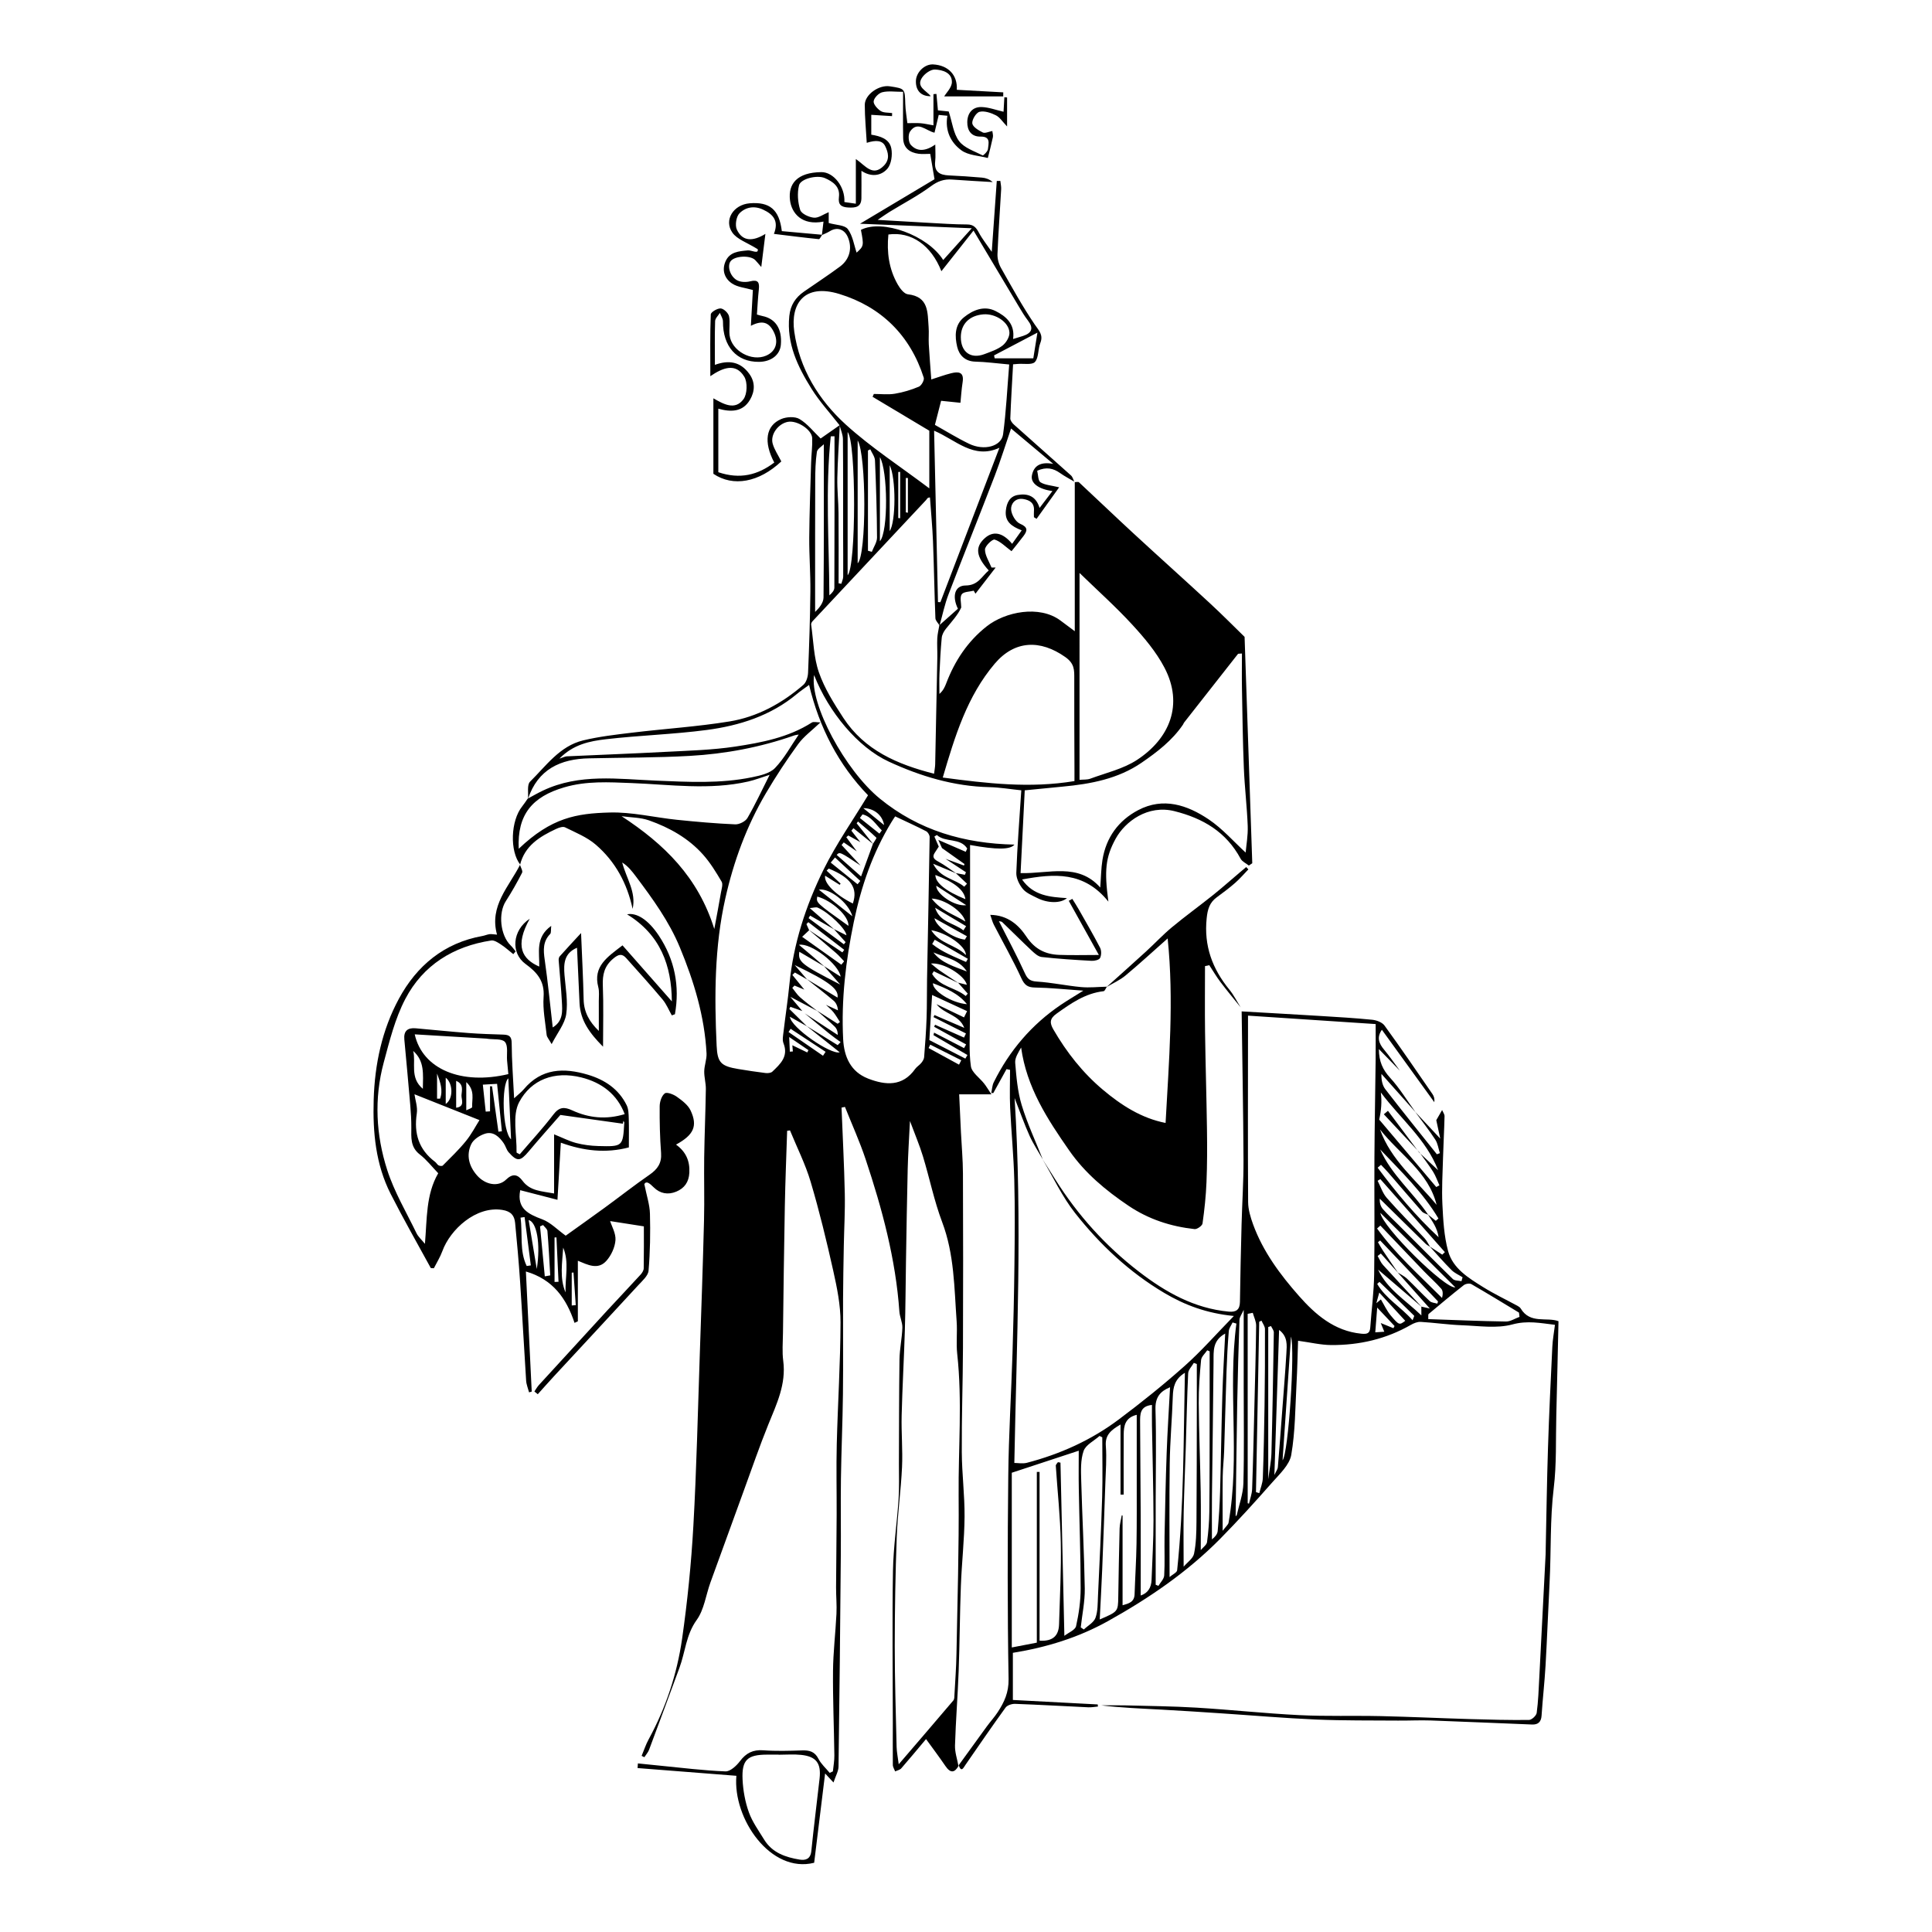 <svg width="450" height="450" viewBox="0 0 450 450" fill="none" xmlns="http://www.w3.org/2000/svg">
<rect width="450" height="450" fill="white"/>
<path d="M122.98 186.069C123.109 184.706 122.711 182.81 123.457 182.07C127.198 178.385 130.367 173.763 135.847 172.445C139.593 171.548 143.457 171.105 147.294 170.645C154.826 169.736 162.415 169.26 169.891 168.043C176.386 166.982 182.129 163.842 187.115 159.523C187.799 158.928 188.175 157.667 188.214 156.696C188.478 150.398 188.685 144.094 188.753 137.79C188.798 133.6 188.461 129.405 188.489 125.215C188.534 119.41 188.753 113.599 188.921 107.795C188.977 105.882 189.246 103.969 189.179 102.068C189.106 100.066 185.668 97.856 183.52 98.254C181.265 98.669 179.37 101.21 179.975 103.352C180.374 104.76 181.26 106.028 181.983 107.475C176.79 112.349 170.777 113.476 166.161 110.358C166.161 104.491 166.161 98.731 166.161 92.775C168.5 94.109 171.187 95.669 173.172 92.982C174.058 91.782 174.142 89.028 173.351 87.738C171.36 84.468 168.388 85.618 165.449 87.62C165.449 82.483 165.37 77.85 165.555 73.228C165.578 72.696 167.098 71.787 167.866 71.843C168.579 71.894 169.633 72.903 169.801 73.655C170.115 75.074 169.756 76.627 169.936 78.091C170.385 81.731 175.085 84.3 178.461 82.831C180.71 81.855 181.405 79.69 180.233 77.323C179.106 75.034 177.547 74.513 174.894 75.887C175.062 72.853 175.225 70.037 175.359 67.547C173.581 67.031 171.832 66.896 170.547 66.061C168.803 64.922 168.079 62.993 168.977 60.906C169.958 58.641 172.106 58.517 174.193 58.321C175.045 58.242 176.728 59.263 176.492 58.046C174.036 56.504 171.697 55.774 170.586 54.187C168.534 51.254 170.839 47.676 174.58 47.356C179.252 46.963 181.506 48.792 182.101 53.834C185.169 54.109 188.332 54.395 191.49 54.681C191.232 55.04 190.946 55.724 190.727 55.702C187.317 55.359 183.918 54.922 180.261 54.479C181.462 51.411 180.065 49.908 177.726 48.82C175.662 47.855 173.649 48.253 172.241 49.678C171.484 50.441 171.164 52.449 171.618 53.447C172.959 56.369 175.472 56.206 178.276 54.479C177.928 57.249 177.659 59.42 177.317 62.191C176.476 61.232 176.195 60.85 175.859 60.531C174.625 59.392 171.102 59.599 170.171 60.845C169.341 61.955 170.02 64.395 171.703 65.292C172.527 65.73 173.772 65.763 174.714 65.528C176.61 65.051 176.924 65.808 176.745 67.435C176.532 69.37 176.442 71.322 176.302 73.257C176.958 73.442 177.272 73.548 177.592 73.61C180.66 74.233 182.196 76.622 181.877 80.301C181.669 82.668 179.628 84.261 176.773 84.283C171.568 84.328 168.36 80.694 168.393 74.883C168.399 74.216 167.928 73.543 167.676 72.875C167.289 73.515 166.587 74.137 166.565 74.788C166.453 78.108 166.515 81.434 166.515 84.984C169.751 83.79 172.454 84.249 174.496 87.037C175.954 89.022 175.831 91.154 174.692 93.106C172.981 96.028 170.177 95.994 167.311 95.192C167.311 100.217 167.311 105.097 167.311 109.988C172.359 111.693 176.498 110.644 180.34 107.738C177.816 102.965 178.354 99.135 181.955 97.604C183.195 97.076 185.163 96.964 186.229 97.604C188.091 98.72 189.51 100.571 191.142 102.135C192.342 101.294 193.98 100.15 195.607 99.011C195.399 103.117 195.113 107.217 195.029 111.322C194.973 114.048 195.287 116.785 195.309 119.517C195.36 124.963 195.326 130.414 195.326 135.866C195.539 135.899 195.747 135.939 195.96 135.972C196.111 135.411 196.397 134.856 196.397 134.295C196.425 130.863 196.381 127.436 196.375 124.003C196.369 116.768 196.403 109.533 196.336 102.298C196.324 101.216 195.831 100.139 195.562 99.056C193.357 96.224 190.89 93.549 189 90.52C185.803 85.394 183.183 80.015 183.845 73.61C184.109 71.058 185.281 69.297 187.267 67.917C190.065 65.965 192.937 64.103 195.674 62.067C197.951 60.373 198.557 57.693 197.463 55.197C196.65 53.34 194.928 52.813 193.257 53.867C192.684 54.227 192.039 54.462 191.434 54.754C191.557 53.711 191.681 52.667 191.81 51.613C186.762 52.606 184.361 49.644 184.002 46.604C183.554 42.813 185.668 40.154 191.31 40.093C194.171 40.059 196.885 43.564 196.672 47.059C197.441 47.171 198.231 47.283 199.342 47.446C199.342 44.008 199.342 40.755 199.342 37.036C201.597 38.59 203.262 41.259 205.876 38.584C207.289 37.137 206.919 35.55 206.173 34.03C205.534 32.723 204.087 32.555 201.883 33.267C201.72 30.339 201.428 27.378 201.423 24.422C201.417 22.038 204.715 19.716 207.25 20.104C210.8 20.642 210.75 20.642 210.856 24.164C210.901 25.706 211.182 27.243 211.344 28.685C212.511 28.685 213.476 28.623 214.424 28.702C215.321 28.774 216.213 28.988 217.419 29.195C217.419 26.744 217.419 24.332 217.419 21.926C217.648 21.91 217.884 21.893 218.114 21.876C218.226 23.082 218.333 24.293 218.462 25.701C219.454 25.808 220.481 25.914 220.974 25.965C221.799 28.5 222.051 31.085 223.386 32.863C224.586 34.462 226.953 35.208 228.877 36.195C229.023 36.268 230.06 35.281 230.111 34.731C230.229 33.474 230.834 31.77 228.383 31.814C226.218 31.854 225.265 30.367 225.299 28.416C225.332 26.357 226.499 24.865 228.641 24.933C230.313 24.983 231.967 25.622 233.745 26.026C233.79 25.269 233.863 23.957 233.936 22.644C234.149 22.667 234.362 22.683 234.57 22.706C234.57 24.787 234.57 26.867 234.57 29.453C233.504 28.348 232.87 27.305 231.951 26.851C230.801 26.279 229.303 25.763 228.153 26.043C227.368 26.234 226.353 27.888 226.465 28.746C226.577 29.565 227.935 30.378 228.911 30.855C229.438 31.113 230.318 30.665 231.132 30.513C231.182 30.995 231.356 31.5 231.261 31.955C230.919 33.581 230.487 35.185 230.088 36.8C228.013 36.245 225.562 36.2 223.941 35.023C221.457 33.217 220.06 30.423 220.666 26.963C220.015 26.901 219.37 26.834 218.647 26.767C218.316 28.174 218.002 29.498 217.665 30.906C215.657 30.468 213.722 28.045 211.956 30.653C211.479 31.354 211.569 33.093 212.124 33.716C213.633 35.41 215.601 35.224 217.845 33.676C217.845 35.213 217.951 36.408 217.822 37.58C217.548 40.02 218.854 40.76 220.986 40.855C223.571 40.973 226.151 41.147 228.731 41.371C229.589 41.444 230.431 41.73 231.221 42.409C228.064 42.218 224.906 42.056 221.754 41.82C219.881 41.68 218.422 42.202 216.835 43.374C213.801 45.612 210.425 47.373 207.194 49.353C206.448 49.807 205.741 50.323 204.423 51.215C208.77 51.467 212.404 51.691 216.05 51.888C219.124 52.05 222.197 52.275 225.271 52.28C226.791 52.286 227.385 53.032 228.019 54.221C228.804 55.696 229.881 57.02 230.997 58.652C231.406 52.903 231.788 47.524 232.169 42.151C232.444 42.145 232.719 42.14 232.994 42.134C233.067 42.779 233.229 43.43 233.19 44.069C232.91 49.106 232.534 54.142 232.332 59.184C232.287 60.261 232.629 61.484 233.162 62.426C235.675 66.874 238.142 71.366 241.008 75.579C242.001 77.042 243.061 77.99 242.304 79.908C241.738 81.339 241.968 83.29 241.059 84.306C240.386 85.052 238.445 84.653 237.071 84.766C236.746 84.793 236.415 84.816 235.966 84.855C235.736 89.067 235.478 93.257 235.321 97.452C235.304 97.935 235.77 98.546 236.179 98.91C240.593 102.87 245.047 106.779 249.455 110.739C249.836 111.081 249.971 111.693 250.218 112.18C249.113 111.524 247.963 110.93 246.92 110.189C245.327 109.062 243.712 108.692 241.581 109.645C241.822 110.604 241.771 111.962 242.343 112.326C243.375 112.983 244.783 113.039 246.696 113.504C244.94 115.955 243.19 118.4 241.44 120.846C241.233 120.722 241.031 120.599 240.823 120.47C240.823 119.976 240.79 119.483 240.829 118.995C240.975 117.183 239.887 116.482 238.339 116.23C236.488 115.927 235.456 117.335 235.501 118.597C235.546 119.791 236.538 121.536 237.57 121.979C239.449 122.781 239.348 123.577 238.389 124.856C237.385 126.196 236.314 127.481 235.602 128.384C234.155 127.313 233.039 126.107 231.676 125.68C231.171 125.518 229.415 127.178 229.421 127.997C229.432 129.399 230.386 130.79 230.941 132.186C231.261 132.192 231.58 132.192 231.9 132.198C230.335 134.228 228.765 136.253 227.2 138.283C227.065 138.048 226.936 137.812 226.802 137.582C225.831 137.84 224.429 137.801 224.003 138.429C223.515 139.141 223.891 140.448 223.891 141.497C223.128 143.207 221.67 144.783 220.324 146.449C219.847 147.038 219.421 147.818 219.348 148.547C219.084 151.334 218.944 154.139 218.821 156.937C218.753 158.502 218.809 160.067 218.809 161.632C219.701 160.83 220.066 160.017 220.385 159.181C222.377 153.942 225.355 149.422 229.802 145.905C234.121 142.49 242.074 140.869 246.998 144.531C247.958 145.243 248.911 145.956 250.336 147.021C250.336 135.097 250.336 123.701 250.336 112.304C250.667 112.304 251.132 112.164 251.312 112.332C255.552 116.275 259.724 120.285 263.981 124.211C269.882 129.657 275.872 135.013 281.766 140.465C284.722 143.196 287.549 146.062 289.888 148.339C290.493 166.237 291.082 183.651 291.677 201.066C291.413 201.246 291.144 201.425 290.88 201.605C290.23 201.077 289.327 200.69 288.962 200.012C285.614 193.797 280.263 190.617 273.561 188.935C267.386 187.381 262.063 191.307 259.842 195.379C257.492 199.692 257.189 202.766 258.165 210.006C252.473 202.906 245.518 203.467 238.058 204.846C240.694 208.649 244.576 208.941 248.507 209.187C247.105 210.433 244.054 210.427 241.536 209.137C240.369 208.542 239.023 208.004 238.238 207.051C237.408 206.041 236.673 204.549 236.718 203.298C236.948 197.022 237.447 190.757 237.879 184.078C235.31 183.814 232.893 183.399 230.47 183.343C222.18 183.158 214.429 180.819 207.009 177.392C199.841 174.083 192.999 165.883 189.617 157.229C188.551 163.971 196.824 179.394 204.939 186.018C214.031 193.438 224.614 196.484 236.28 196.725C235.316 197.937 232.158 197.937 225.949 196.815C225.949 203.635 225.955 210.348 225.949 217.062C225.944 223.989 225.904 230.915 225.91 237.842C225.91 241.353 225.652 244.909 226.14 248.353C226.347 249.816 228.182 251.039 229.242 252.402C229.735 253.036 230.145 253.731 230.919 254.892C228.019 254.892 225.815 254.892 223.409 254.892C223.554 257.999 223.683 260.871 223.824 263.737C223.981 266.934 224.278 270.125 224.289 273.322C224.34 286.878 224.351 300.434 224.295 313.985C224.261 322.072 223.975 330.166 224.02 338.253C224.048 343.256 224.704 348.254 224.665 353.251C224.626 358.618 224.009 363.975 223.807 369.342C223.554 375.955 223.538 382.578 223.291 389.191C223.078 394.979 222.618 400.756 222.438 406.544C222.388 408.126 222.954 409.73 223.24 411.317L223.319 411.227C222.354 412.966 221.384 413.061 220.217 411.356C218.793 409.264 217.267 407.24 215.691 405.063C213.65 407.492 211.816 409.719 209.92 411.884C209.594 412.254 208.983 412.366 208.501 412.596C208.31 412.091 207.962 411.592 207.957 411.087C207.918 407.851 207.962 404.609 207.957 401.367C207.951 389.539 207.789 377.71 207.99 365.887C208.086 360.307 208.927 354.748 209.297 349.168C209.477 346.436 209.365 343.683 209.376 340.94C209.409 332.824 209.393 324.709 209.51 316.598C209.55 314.147 210.099 311.708 210.178 309.257C210.217 308.012 209.572 306.755 209.482 305.488C208.63 293.278 205.472 281.567 201.625 270.03C200.245 265.885 198.428 261.886 196.807 257.82C196.543 257.876 196.274 257.926 196.01 257.983C196.274 264.662 196.627 271.337 196.768 278.017C196.857 282.066 196.611 286.127 196.538 290.182C196.465 294.31 196.381 298.438 196.364 302.571C196.336 309.969 196.42 317.367 196.336 324.765C196.263 331.31 195.96 337.855 195.87 344.4C195.786 350.334 195.893 356.268 195.842 362.202C195.702 378.624 195.539 395.052 195.309 411.474C195.292 412.562 194.642 413.639 194.137 415.176C193.279 414.25 192.841 413.779 192.185 413.073C191.305 420.235 190.458 427.161 189.633 433.875C179.515 436.427 170.648 423.628 171.517 413.617C163.85 413.016 156.178 412.416 148.5 411.816C148.528 411.457 148.55 411.093 148.578 410.734C150.289 410.908 151.994 411.093 153.704 411.255C158.791 411.749 163.873 412.394 168.971 412.59C170.087 412.635 171.54 411.283 172.353 410.207C173.789 408.3 175.393 407.498 177.81 407.677C180.783 407.896 183.789 407.806 186.779 407.705C188.495 407.643 189.757 407.941 190.632 409.657C191.254 410.88 192.365 411.855 193.257 412.938C193.503 412.82 193.75 412.708 193.997 412.59C194.12 411.351 194.356 410.106 194.339 408.866C194.255 402.321 193.969 395.781 194.025 389.241C194.064 384.794 194.608 380.357 194.827 375.904C194.928 373.851 194.732 371.787 194.737 369.729C194.765 364.109 194.849 358.495 194.872 352.875C194.894 347.351 194.76 341.82 194.9 336.302C195.141 326.862 195.747 317.423 195.775 307.984C195.786 303.973 194.956 299.907 194.075 295.964C192.522 289.021 190.845 282.089 188.82 275.274C187.603 271.163 185.634 267.276 184.002 263.288C183.784 263.322 183.565 263.356 183.34 263.389C183.155 269.234 182.914 275.083 182.802 280.928C182.611 290.787 182.499 300.647 182.37 310.507C182.342 312.667 182.151 314.86 182.432 316.985C183.139 322.409 180.89 327.03 178.949 331.815C176.93 336.801 175.18 341.899 173.335 346.952C170.699 354.165 168.074 361.383 165.466 368.607C164.411 371.529 164.013 374.906 162.274 377.317C159.779 380.772 159.622 384.783 158.253 388.473C155.897 394.833 153.564 401.205 151.181 407.554C150.945 408.182 150.451 408.709 150.081 409.287C149.868 409.18 149.661 409.079 149.448 408.973C149.986 407.694 150.412 406.353 151.074 405.142C155.09 397.789 157.692 389.915 158.876 381.692C160.126 372.971 161.007 364.165 161.5 355.365C162.246 342.107 162.532 328.825 162.992 315.55C163.351 305.123 163.716 294.697 163.979 284.27C164.103 279.374 163.951 274.472 164.019 269.576C164.097 264.275 164.327 258.981 164.406 253.681C164.428 252.295 164.002 250.899 164.03 249.514C164.058 248.123 164.636 246.732 164.568 245.363C164.114 236.726 161.646 228.605 158.348 220.652C155.83 214.577 152.027 209.356 148.135 204.168C147.221 202.951 146.29 201.745 144.921 200.892C145.897 204.633 148.23 207.791 147.35 211.695C146.071 205.755 143.317 200.657 138.769 196.742C136.733 194.986 134.074 193.921 131.618 192.704C131.102 192.446 130.165 192.777 129.531 193.074C125.723 194.852 122.223 196.972 121.118 201.47L121.186 201.397C118.69 198.245 118.937 191.161 121.634 187.813C122.094 187.246 122.481 186.618 122.907 186.024C124.102 185.39 125.263 184.706 126.48 184.134C134.955 180.118 143.968 181.458 152.79 181.823C160.311 182.131 167.788 182.563 175.208 181.026C177.076 180.64 179.308 180.146 180.519 178.884C182.695 176.618 184.227 173.735 186.038 171.094C185.747 171.15 185.337 171.178 184.961 171.307C177.087 174.072 168.943 175.597 160.648 176.063C152.869 176.5 145.067 176.45 137.277 176.629C130.524 176.747 125.28 179.192 122.98 186.069ZM203.38 196.602C201.849 195.368 200.312 194.139 198.781 192.906C198.618 193.096 198.461 193.293 198.299 193.483C198.994 194.369 199.695 195.261 200.391 196.147C199.454 195.631 198.517 195.115 197.581 194.599C197.429 194.734 197.278 194.869 197.121 195.003C197.811 195.934 198.501 196.865 199.561 198.295C198.175 197.348 197.351 196.781 196.526 196.215C196.358 196.417 196.19 196.619 196.022 196.82C197.502 198.419 198.983 200.017 200.458 201.61C195.601 198.38 195.601 198.38 194.877 199.12C196.672 200.707 198.461 202.289 200.559 204.14C201.412 201.812 202.101 199.928 202.786 198.049C202.965 197.55 203.145 197.056 203.318 196.557C203.604 196.058 204.227 195.216 204.126 195.121C202.758 193.803 201.288 192.586 199.841 191.341C199.74 191.481 199.639 191.627 199.533 191.767C200.823 193.377 202.101 194.992 203.38 196.602ZM218.658 197.191C218.366 197.634 218.08 198.077 217.789 198.52C217.015 199.63 217.531 200.141 218.585 200.702C220.032 201.481 221.345 202.508 222.713 203.422C221.103 202.749 219.488 202.076 217.346 201.184C219.011 204.566 222.433 204.695 224.586 206.529C224.805 206.299 225.024 206.063 225.237 205.833C224.362 205.009 223.487 204.185 222.618 203.36C223.324 203.495 224.037 203.624 224.743 203.758C224.828 203.562 224.912 203.36 224.99 203.164C223.409 202.121 221.821 201.083 220.24 200.04C221.67 200.561 223.1 201.083 224.53 201.599C224.57 201.481 224.609 201.363 224.648 201.246C222.904 200.006 221.154 198.772 219.41 197.533C219.129 196.91 218.843 196.282 218.551 195.631C220.75 196.585 222.848 197.493 224.94 198.402C225.052 198.15 225.17 197.892 225.282 197.639C223.672 195.059 220.189 196.31 218.209 194.487C218.019 194.611 217.828 194.728 217.637 194.852C217.985 195.631 218.322 196.411 218.658 197.191ZM223.151 228.879C223.796 229.036 224.435 229.188 225.203 229.379C224.659 227.141 219.668 224.101 216.83 224.432C217.693 225.127 218.237 225.621 218.838 226.036C220.29 227.034 221.765 227.993 223.24 228.975C221.322 228.061 219.41 227.141 217.491 226.226C217.362 226.434 217.239 226.647 217.11 226.855C218.871 229.833 222.517 229.99 224.934 231.987C225.091 231.801 225.248 231.616 225.405 231.437C224.659 230.573 223.902 229.726 223.151 228.879ZM194.221 216.389C195.203 216.877 196.184 217.365 197.149 217.847C197.093 216.473 193.156 212.586 190.469 211.408C190.06 211.229 189.471 211.448 188.601 211.509C190.772 213.4 192.539 214.936 194.311 216.479C192.438 215.407 190.564 214.331 188.691 213.259C188.573 213.456 188.45 213.658 188.332 213.854C191.075 215.884 193.812 217.915 196.554 219.945C196.689 219.777 196.824 219.614 196.958 219.446C196.044 218.43 195.13 217.41 194.221 216.389ZM186.874 235.486C185.943 235.161 185.017 234.83 184.086 234.505C184.008 234.673 183.929 234.841 183.856 235.01C185.219 236.35 186.582 237.691 187.94 239.031C186.644 238.307 185.348 237.584 183.98 236.821C184.215 239.334 193.537 245.716 195.59 245.105C193.071 243.103 190.463 241.033 187.855 238.958C190.273 240.45 192.696 241.942 195.113 243.434C195.337 243.198 195.567 242.957 195.792 242.721C194.928 242.082 194.047 241.471 193.212 240.798C191.271 239.227 189.359 237.623 187.435 236.03C189.998 237.707 192.561 239.384 195.119 241.061C195.152 240.248 194.889 239.575 194.418 239.115C193.077 237.82 191.652 236.614 190.256 235.369C191.871 236.401 193.492 237.427 195.107 238.459C195.287 238.319 195.461 238.184 195.64 238.044C195.135 237.276 194.687 236.462 194.109 235.744C193.61 235.122 192.965 234.611 192.387 234.051C193.318 234.477 194.255 234.903 195.186 235.329C195.102 234.409 194.771 233.596 194.182 233.091C192.135 231.347 189.998 229.715 187.889 228.032C190.295 229.479 192.701 230.927 195.079 232.362C195.388 230.439 193.357 228.734 185.102 224.779C186.061 225.896 187.02 227.012 187.979 228.128C187.037 227.589 186.089 227.057 185.146 226.518C184.95 226.703 184.754 226.894 184.558 227.079C185.489 228.218 186.414 229.362 187.345 230.5C186.582 230.186 185.819 229.872 185.057 229.558C184.883 229.737 184.715 229.911 184.541 230.091C185.135 230.826 185.646 231.661 186.347 232.284C187.62 233.411 189 234.409 190.34 235.464C188.394 234.443 186.442 233.422 184.07 232.177C185.174 233.478 186.027 234.482 186.874 235.486ZM192.006 225.105C190.076 223.972 188.147 222.839 186.178 221.683C185.848 224.017 186.571 224.639 195.702 229.317C194.44 227.887 193.178 226.451 191.916 225.015C193.161 225.806 194.406 226.597 195.797 227.483C195.416 224.667 188.915 219.53 186.089 220.068C187.233 221.033 188.136 221.79 189.039 222.558C190.026 223.405 191.013 224.258 192.006 225.105ZM188.467 216.669C187.923 217.18 187.379 217.69 186.835 218.201C190.155 220.562 193.06 222.626 195.966 224.695C196.179 224.432 196.397 224.168 196.611 223.905C195.994 223.265 195.421 222.581 194.754 221.998C192.651 220.169 190.514 218.386 188.388 216.58C190.991 218.33 193.599 220.079 196.201 221.829C196.347 221.633 196.493 221.431 196.639 221.235C193.851 219.087 191.058 216.939 188.27 214.79C188.125 214.942 187.979 215.093 187.833 215.245C188.041 215.716 188.254 216.193 188.467 216.669ZM218.843 145.681C218.507 145.12 217.895 144.565 217.873 143.987C217.637 138.025 217.548 132.052 217.312 126.09C217.177 122.68 216.846 119.281 216.605 115.871C215.983 115.86 215.927 116.23 215.714 116.46C206.908 125.871 198.086 135.266 189.28 144.671C189.089 144.879 188.893 145.227 188.932 145.479C189.465 149.209 189.521 153.112 190.738 156.612C192.039 160.347 194.232 163.836 196.414 167.184C201.35 174.739 208.983 178.037 217.564 180.213C217.677 179.288 217.806 178.654 217.822 178.015C218.002 169.731 218.17 161.441 218.322 153.152C218.35 151.654 218.237 150.157 218.31 148.665C218.361 147.649 218.624 146.64 218.793 145.63C220.245 144.335 221.704 143.045 223.117 141.788C221.698 138.878 222.377 136.382 224.912 136.371C227.828 136.359 228.658 134.25 230.296 132.865C227.318 129.601 227.071 127.425 229.365 125.361C231.322 123.594 233.527 123.987 235.742 126.668C236.493 125.608 237.211 124.604 237.974 123.527C235.579 122.596 233.998 121.468 234.284 118.888C234.486 117.099 235.181 115.613 237.043 115.288C239.298 114.895 241.261 115.462 242.141 118.305C243.229 116.875 244.144 115.675 245.136 114.373C241.923 113.947 240.021 112.539 240.347 110.767C240.784 108.395 242.439 107.514 245.321 108.047C241.642 104.962 238.428 102.27 235.495 99.808C234.216 103.543 233.083 107.2 231.715 110.767C228.165 120.005 224.469 129.18 220.935 138.418C220.032 140.762 219.527 143.258 218.843 145.681ZM130.294 176.708C131.18 176.422 131.595 176.186 132.027 176.164C139.705 175.805 147.384 175.53 155.056 175.121C160.452 174.835 165.886 174.7 171.215 173.898C177.412 172.961 183.632 171.778 189.089 168.295C189.499 168.031 190.228 168.261 191.097 168.261C189.129 170.14 187.222 171.514 185.909 173.315C183.217 177.016 180.688 180.858 178.366 184.807C173.89 192.423 170.872 200.674 168.943 209.255C166.402 220.556 166.386 232.065 166.918 243.574C167.098 247.5 167.911 248.325 171.966 248.998C174.075 249.345 176.189 249.671 178.31 249.929C178.831 249.99 179.566 249.923 179.897 249.603C181.753 247.82 183.711 246.075 182.488 242.991C182.179 242.205 182.398 241.174 182.505 240.276C182.937 236.602 183.509 232.94 183.868 229.261C184.788 219.833 187.687 210.943 191.826 202.547C194.776 196.574 198.652 191.06 202.18 185.233C195.343 178.172 190.845 169.523 188.45 159.529C187.323 160.364 186.436 160.953 185.623 161.632C179.527 166.719 172.235 169.018 164.596 170.028C156.817 171.054 148.932 171.273 141.136 172.182C137.389 172.614 133.525 173.371 130.294 176.708ZM209.331 410.93C213.767 405.759 217.935 400.93 222.057 396.062C222.32 395.747 222.287 395.142 222.315 394.665C222.489 391.524 222.724 388.383 222.78 385.237C223.005 372.92 223.386 360.604 223.285 348.287C223.195 337.311 224.16 326.318 222.954 315.348C222.679 312.846 223.005 310.277 222.82 307.759C222.259 299.98 222.287 292.162 219.449 284.652C217.576 279.694 216.521 274.427 214.973 269.34C214.188 266.754 213.117 264.259 211.945 261.101C211.743 265.291 211.507 268.74 211.423 272.195C211.249 279.408 211.142 286.62 211.019 293.833C210.929 299.2 210.918 304.573 210.755 309.941C210.559 316.537 210.172 323.127 210.01 329.723C209.914 333.727 210.284 337.743 210.099 341.742C209.847 347.149 209.073 352.527 208.871 357.934C208.551 366.397 208.411 374.872 208.405 383.341C208.4 391.199 208.658 399.051 208.837 406.909C208.871 408.109 209.129 409.309 209.331 410.93ZM290.134 198.576C290.28 196.888 290.701 194.622 290.617 192.378C290.449 187.852 289.893 183.348 289.714 178.822C289.461 172.658 289.389 166.483 289.276 160.314C289.226 157.627 289.271 154.946 289.271 152.215C288.648 152.277 288.413 152.232 288.345 152.316C284.144 157.644 279.96 162.984 275.776 168.323C275.675 168.452 275.642 168.626 275.552 168.76C273.028 172.485 269.495 175.182 265.883 177.661C260.414 181.413 254.037 182.608 247.548 183.214C244.637 183.483 241.726 183.78 238.681 184.083C238.344 190.735 238.025 197.056 237.711 203.366C244.34 203.534 251.104 200.887 256.27 206.72C256.455 204.291 256.466 202.255 256.786 200.27C257.632 195.059 260.515 191.105 265.109 188.694C270.953 185.62 276.55 187.504 281.525 190.847C284.75 193.018 287.392 196.069 290.134 198.576ZM208.501 190.152C208.254 190.528 207.94 190.982 207.654 191.459C203.251 198.666 200.581 206.473 198.865 214.751C196.992 223.781 195.921 232.822 196.386 242.026C196.594 246.12 198.119 249.659 202.242 251.241C206.269 252.783 210.217 253.131 213.162 248.975C213.537 248.448 214.16 248.1 214.575 247.59C214.889 247.208 215.209 246.709 215.248 246.244C215.489 243.204 215.714 240.158 215.82 237.107C215.927 234.095 215.871 231.072 215.927 228.061C216.134 217.034 216.364 206.002 216.532 194.975C216.538 194.51 216.129 193.82 215.719 193.612C213.392 192.412 211.002 191.335 208.501 190.152ZM203.24 92.421C203.341 92.203 203.436 91.984 203.537 91.759C205.175 91.759 206.846 91.967 208.439 91.703C210.346 91.389 212.247 90.812 214.031 90.06C214.625 89.808 215.338 88.518 215.158 87.962C211.995 78.08 205.231 71.456 195.5 68.472C187.216 65.937 184.092 70.862 185.001 77.255C186.229 85.904 190.699 93.156 196.981 98.871C202.864 104.222 209.628 108.602 216.454 113.751C216.454 108.428 216.454 103.88 216.454 100.324C211.614 97.435 207.424 94.928 203.24 92.421ZM250.263 181.929C250.263 181.021 250.263 180.129 250.263 179.237C250.24 172.187 250.195 165.132 250.218 158.082C250.223 156.068 250.296 154.571 248.126 153.039C242.298 148.928 236.336 149.113 231.693 154.582C225.265 162.159 222.433 171.425 219.589 181.105C229.853 182.474 239.87 183.651 250.263 181.929ZM217.761 98.961C220.273 100.363 222.932 102.023 225.736 103.375C229.219 105.052 233.257 103.981 233.639 101.154C234.362 95.792 234.609 90.368 235.063 84.894C232.068 84.631 229.634 84.289 227.189 84.233C224.783 84.177 223.409 82.741 222.949 80.789C222.382 78.377 222.304 75.685 224.53 73.896C226.634 72.202 229.225 71.136 231.822 72.415C234.306 73.638 236.465 75.472 235.966 78.96C236.886 78.68 237.593 78.478 238.288 78.248C240.363 77.57 240.795 76.42 239.404 74.625C238.653 73.655 238.019 72.584 237.385 71.529C233.925 65.747 230.481 59.959 226.751 53.705C224.02 57.16 221.631 60.183 219.269 63.172C216.903 57.137 212.259 53.873 206.925 54.619C206.515 58.713 207.037 62.662 209.107 66.274C209.639 67.205 210.587 68.45 211.457 68.545C216.375 69.101 216.028 72.802 216.291 76.162C216.398 77.486 216.258 78.826 216.33 80.15C216.482 82.831 216.706 85.511 216.914 88.383C218.591 87.85 220.043 87.306 221.541 86.936C223.207 86.521 224.598 86.588 224.216 89.006C223.953 90.677 223.852 92.376 223.706 93.818C221.917 93.633 220.374 93.47 219.202 93.352C218.686 95.338 218.271 96.953 217.761 98.961ZM251.441 181.638C252.349 181.554 253.218 181.643 253.953 181.369C257.621 180.006 261.615 179.103 264.823 177.005C272.456 172.008 275.72 164.088 271.222 155.502C269.31 151.85 266.539 148.558 263.729 145.501C259.926 141.362 255.714 137.599 251.446 133.454C251.441 149.764 251.441 165.513 251.441 181.638ZM120.821 197.695C128.454 190.427 134.248 189.467 141.999 189.249C147.21 189.103 152.448 190.41 157.687 190.948C162.196 191.414 166.722 191.812 171.248 192.008C172.202 192.047 173.632 191.324 174.097 190.522C175.937 187.347 177.479 184.005 179.263 180.471C177.384 181.066 175.859 181.671 174.277 182.03C165.247 184.083 156.144 182.737 147.086 182.389C141.786 182.187 136.621 181.857 131.399 183.393C124.024 185.553 120.44 189.703 120.821 197.695ZM216.667 35.836C215.781 35.836 214.867 35.931 213.98 35.819C211.866 35.544 210.408 34.462 210.363 32.179C210.296 28.674 210.346 25.163 210.346 21.388C208.434 21.388 206.897 21.136 205.5 21.483C204.665 21.691 203.599 22.773 203.492 23.575C203.397 24.276 204.362 25.359 205.124 25.852C205.825 26.307 206.886 26.2 207.794 26.34C207.789 26.576 207.777 26.811 207.772 27.047C206.184 26.946 204.592 26.851 202.937 26.744C202.937 28.13 202.937 29.773 202.937 31.371C205.012 31.702 207.166 32.336 207.603 34.563C207.901 36.071 207.615 38.248 206.672 39.319C205.175 41.018 202.842 41.27 200.643 39.784C200.643 42.072 200.671 44.125 200.638 46.178C200.604 48.27 199.235 48.422 197.57 48.332C195.921 48.242 195.175 47.67 195.405 45.881C195.713 43.458 193.969 42.28 192.124 41.478C190.306 40.693 186.476 41.63 186.106 43.166C185.662 44.978 185.814 47.12 186.386 48.904C186.672 49.79 188.422 50.598 189.577 50.704C190.643 50.805 191.798 49.913 193.021 49.42C193.021 50.491 193.021 51.517 193.021 51.938C194.743 52.437 196.768 52.409 197.474 53.363C198.63 54.916 198.927 57.109 199.521 58.842C201.198 57.334 201.232 57.21 200.525 53.542C205.506 50.957 216.095 54.821 219.69 60.564C221.821 58.192 223.947 55.831 226.342 53.166C217.755 52.819 209.393 52.477 200.312 52.112C206.644 48.332 212.354 44.916 217.665 41.747C217.295 39.566 216.987 37.731 216.667 35.836ZM181.355 408.709C181.355 408.703 181.355 408.698 181.355 408.687C180.441 408.687 179.532 408.681 178.618 408.687C174.086 408.703 172.74 409.915 172.959 414.492C173.082 417.055 173.559 419.696 174.423 422.108C175.23 424.368 176.717 426.399 177.984 428.479C179.858 431.542 182.948 432.591 186.24 433.135C187.654 433.365 188.781 433 188.972 431.149C189.544 425.518 190.262 419.898 190.895 414.267C191.299 410.689 190.116 409.107 186.571 408.743C184.855 408.563 183.099 408.709 181.355 408.709ZM218.473 140.229C218.658 140.24 218.849 140.252 219.034 140.263C223.594 128.339 228.153 116.415 232.786 104.295C226.746 107.06 222.663 102.478 217.57 100.318C217.878 113.846 218.176 127.038 218.473 140.229ZM166.374 216.383C166.969 213.153 167.479 210.517 167.928 207.875C168.074 207.034 168.433 205.962 168.079 205.357C166.795 203.164 165.443 200.954 163.761 199.064C160.351 195.233 155.937 192.765 151.164 191.083C149.167 190.382 146.918 190.415 144.781 190.112C154.72 196.607 162.617 204.302 166.374 216.383ZM223.796 78.512C223.79 81.995 226.106 83.694 229.309 82.477C230.756 81.927 232.298 81.423 233.493 80.503C234.334 79.847 235.153 78.506 235.119 77.502C235.035 75.046 231.866 72.993 229.051 73.217C225.787 73.481 223.801 75.478 223.796 78.512ZM191.882 103.476C191.406 103.975 190.374 104.547 190.267 105.259C189.942 107.436 189.891 109.668 189.88 111.878C189.841 120.184 189.863 128.49 189.858 136.797C189.858 138.709 189.858 140.622 189.858 142.534C190.867 141.564 191.804 140.369 191.815 139.164C191.922 127.318 191.882 115.473 191.882 103.476ZM217.43 241.112C217.475 240.916 217.519 240.719 217.564 240.517C219.892 241.718 222.22 242.923 224.547 244.124C224.704 243.838 224.867 243.552 225.024 243.266C222.545 241.897 220.066 240.523 217.581 239.154C217.654 238.997 217.727 238.84 217.794 238.683C220.043 239.682 222.292 240.674 224.541 241.673C224.693 241.353 224.839 241.033 224.99 240.714C222.472 239.446 219.948 238.173 217.43 236.905C217.503 236.743 217.581 236.586 217.654 236.423C219.97 237.421 222.281 238.414 224.598 239.412C223.409 236.294 219.92 236.255 218.131 233.894C220.24 234.909 222.349 235.924 224.541 236.973C224.805 236.434 225.041 235.946 225.254 235.514C222.59 234.28 220.038 233.103 217.104 231.751C216.88 235.458 216.673 238.79 216.465 242.256C219.191 243.658 222.018 245.111 224.85 246.569C225.013 246.289 225.175 246.014 225.338 245.733C222.707 244.191 220.071 242.649 217.43 241.112ZM194.373 101.608C194.081 101.619 193.789 101.625 193.503 101.636C192.213 113.919 193.116 126.253 193.172 138.664C193.801 138.137 194.333 137.515 194.339 136.892C194.384 125.131 194.373 113.37 194.373 101.608ZM197.429 100.621C197.429 111.967 197.429 122.831 197.429 133.981C199.426 132.057 199.454 102.994 197.429 100.621ZM202.707 104.654C202.528 104.743 202.343 104.839 202.163 104.929C202.163 112.713 202.163 120.498 202.163 128.277C202.466 128.361 202.763 128.446 203.066 128.53C203.492 127.414 204.283 126.297 204.277 125.187C204.244 119.208 204.059 113.224 203.801 107.25C203.767 106.37 203.088 105.517 202.707 104.654ZM199.768 102.59C199.768 112.495 199.768 121.665 199.768 131.211C201.849 129.259 201.815 106.033 199.768 102.59ZM240.678 83.459C240.952 81.754 241.25 79.908 241.637 77.474C237.896 79.437 234.716 81.109 231.535 82.78C231.586 83.004 231.631 83.234 231.681 83.459C234.631 83.459 237.582 83.459 240.678 83.459ZM192.185 203.966C191.86 205.738 194.709 208.498 198.641 210.444C199.875 206.826 198.226 204.437 193.032 202.306C192.864 202.468 192.701 202.631 192.533 202.794C193.621 203.798 194.704 204.796 195.792 205.8C195.719 205.895 195.651 205.996 195.579 206.091C194.518 205.424 193.458 204.762 192.185 203.966ZM204.945 106.482C204.945 113.089 204.945 119.337 204.945 126.067C206.936 123.79 206.785 109.606 204.945 106.482ZM197.62 215.649C197.777 213.405 193.761 209.748 190.357 208.829C190.088 210.27 190.088 210.27 197.62 215.649ZM217.295 229.008C217.194 230.786 221.664 233.613 225.22 233.894C223.246 231.403 220.414 230.22 217.295 229.008ZM207.228 108.344C207.228 113.325 207.228 118.311 207.228 123.701C208.68 121.513 208.725 111.429 207.228 108.344ZM217.867 203.798C217.862 205.632 220.313 207.6 224.861 209.429C224.581 207.309 222.304 205.469 217.867 203.798ZM224.99 222.457C224.962 220.298 220.397 217.23 216.908 216.669C218.91 219.878 222.489 219.967 224.99 222.457ZM224.844 214.639C224.345 212.384 220.116 209.406 217.003 209.294C219.202 212.177 222.186 212.973 224.844 214.639ZM224.743 218.857C224.9 218.593 225.052 218.33 225.209 218.066C222.786 216.72 220.357 215.379 217.643 213.871C218.108 215.974 222.163 218.588 224.743 218.857ZM225.192 226.271C223.425 223.478 220.195 223.03 217.407 221.841C219.331 224.359 222.36 225.144 225.192 226.271ZM198.534 213.416C197.631 210.169 193.116 206.781 190.721 207.219C193.273 209.244 195.657 211.134 198.534 213.416ZM224.396 216.709C224.603 216.383 224.816 216.058 225.024 215.727C222.618 214.291 220.206 212.861 217.8 211.425C218.899 214.875 222.197 214.953 224.396 216.709ZM225.057 210.836C222.775 209.356 220.498 207.875 218.069 206.299C218.024 208.155 222.276 211.201 225.057 210.836ZM217.716 218.879C217.519 219.21 217.318 219.547 217.121 219.878C219.466 221.779 222.287 222.833 225.007 224.062C225.147 223.815 225.293 223.574 225.433 223.327C222.859 221.846 220.285 220.365 217.716 218.879ZM194.49 199.726C194.16 200.124 193.823 200.516 193.492 200.915C195.573 202.597 197.654 204.274 199.74 205.957C199.953 205.699 200.166 205.447 200.38 205.189C198.411 203.366 196.448 201.548 194.49 199.726ZM191.692 245.907C191.894 245.599 192.096 245.29 192.297 244.987C189.583 243.204 186.868 241.415 184.154 239.631C183.991 239.878 183.828 240.13 183.666 240.377C186.335 242.222 189.016 244.068 191.692 245.907ZM223.375 247.977C223.549 247.635 223.728 247.298 223.902 246.956C221.49 245.745 219.079 244.527 216.667 243.316C216.544 243.58 216.415 243.843 216.291 244.107C218.652 245.397 221.014 246.687 223.375 247.977ZM210.985 119.337C211.148 119.365 211.305 119.393 211.468 119.427C211.468 116.729 211.468 114.037 211.468 111.339C211.305 111.334 211.148 111.334 210.985 111.328C210.985 113.998 210.985 116.667 210.985 119.337ZM200.895 189.686C200.694 189.967 200.486 190.247 200.284 190.528C201.798 191.739 203.318 192.956 204.833 194.168C205.018 193.915 205.209 193.663 205.394 193.41C203.986 192.047 202.948 190.152 200.895 189.686ZM201.081 188.234C202.965 189.765 204.44 190.965 205.921 192.171C205.551 189.81 203.481 188.228 201.081 188.234ZM209.224 120.661C209.37 120.678 209.516 120.694 209.662 120.711C209.662 117.11 209.662 113.51 209.662 109.909C209.516 109.915 209.37 109.926 209.224 109.931C209.224 113.51 209.224 117.082 209.224 120.661ZM184.552 243.462C185.848 244.084 186.936 244.612 188.024 245.133C188.119 244.954 188.209 244.78 188.304 244.6C186.941 243.675 185.578 242.744 183.817 241.544C183.885 243.08 183.924 244.017 183.969 244.954C184.204 244.937 184.44 244.92 184.675 244.903C184.647 244.516 184.614 244.124 184.552 243.462Z" fill="black"/>
<path d="M334.538 260.908C334.925 260.235 335.312 259.556 335.896 258.546C336.098 259.04 336.468 259.517 336.462 259.982C336.389 263.207 336.199 266.432 336.109 269.657C336.008 273.275 335.784 276.909 335.963 280.515C336.143 284.15 336.339 287.88 337.281 291.363C338.386 295.462 342.054 297.667 345.453 299.792C348.022 301.396 350.775 302.698 353.44 304.145C353.726 304.302 354.04 304.509 354.202 304.773C356.401 308.446 360.254 306.713 363.002 307.729C362.834 314.947 362.683 322.311 362.492 329.675C362.346 335.312 362.576 340.999 361.897 346.574C361.006 353.916 361.308 361.257 360.927 368.593C360.596 375.032 360.361 381.477 359.99 387.91C359.766 391.819 359.317 395.717 359.059 399.626C358.958 401.124 358.19 401.724 356.844 401.673C348.986 401.37 341.134 401.006 333.276 400.731C330.725 400.641 328.173 400.781 325.621 400.759C319.261 400.709 312.889 400.781 306.535 400.512C299.114 400.193 291.717 399.548 284.302 399.06C279.697 398.757 275.093 398.448 270.482 398.201C265.81 397.949 261.133 397.775 256.455 397.209C258.323 397.209 260.19 397.169 262.058 397.214C267.594 397.36 273.141 397.411 278.671 397.742C286.663 398.224 294.633 399.093 302.631 399.486C308.946 399.8 315.284 399.576 321.611 399.716C328.532 399.873 335.447 400.204 342.368 400.406C346.956 400.54 351.549 400.664 356.137 400.608C356.765 400.602 357.842 399.604 357.926 398.964C358.291 396.267 358.386 393.529 358.527 390.804C359.031 381.224 359.514 371.65 360.002 362.071C360.03 361.571 360.018 361.072 360.03 360.573C360.198 352.783 360.305 344.987 360.557 337.196C360.809 329.355 361.191 321.52 361.566 313.685C361.645 312.053 361.948 310.432 362.178 308.575C358.728 308.166 355.762 307.538 352.267 308.486C348.599 309.478 344.454 308.817 340.528 308.676C337.315 308.559 334.123 308.082 330.91 307.891C330.153 307.846 329.294 308.2 328.61 308.592C322.856 311.89 316.613 313.332 310.051 313.287C307.628 313.27 305.205 312.675 302.345 312.288C302.238 315.401 302.177 318.834 301.986 322.261C301.683 327.813 301.7 333.427 300.758 338.873C300.354 341.207 298.054 343.321 296.327 345.284C292.395 349.743 288.402 354.162 284.229 358.391C276.54 366.182 267.571 372.295 258.042 377.601C251.177 381.42 243.785 383.703 235.916 384.976C235.916 388.437 235.916 391.897 235.916 395.952C242.506 396.3 249.091 396.648 255.681 396.996C255.698 397.158 255.715 397.321 255.732 397.484C254.991 397.551 254.251 397.697 253.51 397.663C247.823 397.399 242.142 397.069 236.455 396.861C235.703 396.833 234.621 397.169 234.217 397.725C231.031 402.122 227.963 406.609 224.873 411.073C224.362 411.814 223.936 412.879 223.297 411.174L223.218 411.264C225.428 408.213 227.627 405.156 229.853 402.116C230.683 400.983 231.642 399.94 232.405 398.768C233.914 396.452 234.968 394.208 234.918 391.107C234.643 375.318 234.671 359.519 234.845 343.725C234.946 334.207 235.535 324.695 235.832 315.177C236.045 308.329 236.202 301.481 236.281 294.632C236.354 288.037 236.421 281.435 236.247 274.84C236.101 269.22 235.546 263.611 235.282 257.997C235.148 255.069 235.26 252.13 235.26 249.191C234.985 249.135 234.71 249.079 234.436 249.023C233.409 250.879 232.383 252.736 231.362 254.592C231.205 254.587 231.048 254.581 230.885 254.576C231.07 253.74 231.093 252.826 231.463 252.08C235.114 244.716 240.28 238.647 247.105 234.031C248.62 233.005 250.207 232.079 252.333 230.744C248.143 230.453 244.61 230.071 241.076 230.015C239.332 229.987 238.62 229.432 237.885 227.828C235.939 223.593 233.622 219.527 231.48 215.377C231.138 214.715 230.969 213.969 230.655 213.088C234.755 213.15 237.285 215.483 239.068 218.159C241.014 221.075 243.477 222.281 246.685 222.41C249.641 222.522 252.608 222.432 255.945 222.432C253.651 218.31 251.295 214.064 248.934 209.819C249.209 209.667 249.489 209.516 249.764 209.364C250.246 210.15 250.751 210.924 251.211 211.726C252.91 214.721 254.649 217.693 256.231 220.75C256.567 221.4 256.556 222.5 256.219 223.145C255.984 223.593 254.918 223.835 254.245 223.795C250.364 223.582 246.483 223.335 242.624 222.904C241.788 222.808 240.942 222.023 240.263 221.384C237.952 219.219 235.72 216.97 233.432 214.777C233.246 214.597 232.871 214.614 232.663 214.558C234.716 218.619 236.842 222.573 238.698 226.65C239.337 228.058 239.943 228.529 241.53 228.63C244.963 228.849 248.362 229.589 251.794 229.909C253.78 230.094 255.81 229.858 257.812 229.819C257.56 230.184 257.341 230.834 257.05 230.868C252.781 231.356 249.461 233.689 246.09 236.101C244.425 237.29 244.503 238.305 245.344 239.769C248.423 245.097 252.192 249.881 256.904 253.841C261.194 257.447 265.855 260.448 271.486 261.558C272.266 247.195 273.46 232.994 271.969 218.579C268.575 221.586 265.429 224.485 262.148 227.217C260.841 228.305 259.22 229.017 257.739 229.903C260.796 227.149 263.875 224.418 266.91 221.642C268.945 219.78 270.836 217.744 272.956 215.983C276.063 213.403 279.338 211.036 282.496 208.512C284.616 206.818 286.646 205.006 288.721 203.251C289.232 202.819 289.748 202.387 290.264 201.95C290.432 202.135 290.6 202.314 290.769 202.499C289.742 203.559 288.772 204.692 287.667 205.663C286.315 206.846 284.863 207.929 283.41 208.994C281.733 210.228 281.273 211.759 281.055 213.896C280.393 220.301 282.373 225.641 286.332 230.492C287.364 231.754 288.105 233.246 288.98 234.637C287.403 232.674 285.783 230.739 284.263 228.725C283.32 227.48 282.524 226.117 281.666 224.811C281.335 224.883 281.004 224.956 280.668 225.029C280.668 230.127 280.611 235.226 280.679 240.324C280.785 247.89 281.021 255.456 281.127 263.028C281.184 267.128 281.183 271.233 281.015 275.327C280.886 278.552 280.544 281.777 280.09 284.974C280.011 285.507 278.833 286.343 278.245 286.281C272.714 285.675 267.549 284.004 262.871 280.858C257.56 277.279 252.72 273.258 249.024 267.947C243.942 260.65 239.113 253.252 237.84 243.992C237.212 245.114 236.365 246.364 236.46 247.542C236.729 250.857 237.016 254.25 237.975 257.408C239.281 261.715 241.216 265.838 242.882 270.039C241.845 268.21 240.667 266.443 239.803 264.536C238.603 261.878 237.638 259.113 236.32 255.753C238.143 284.542 236.786 312.58 236.258 340.747C237.077 340.747 238.193 340.971 239.186 340.713C246.943 338.688 254.172 335.43 260.589 330.617C265.849 326.675 270.993 322.547 275.9 318.177C279.804 314.706 283.27 310.74 287.392 306.517C281.032 305.895 275.945 303.971 271.195 301.155C263.04 296.321 256.208 289.91 250.398 282.529C247.391 278.71 245.299 274.172 242.798 269.96C243.824 271.587 244.851 273.213 245.877 274.84C251.076 283.073 257.498 290.196 265.216 296.147C271.453 300.959 278.144 304.75 286.192 305.502C287.897 305.665 288.778 305.081 288.806 303.242C288.89 297.224 289.03 291.2 289.187 285.182C289.316 280.179 289.658 275.182 289.636 270.179C289.58 258.642 289.355 247.11 289.204 235.573C295.317 235.927 301.436 236.263 307.55 236.639C311.582 236.886 315.621 237.121 319.636 237.525C320.635 237.626 321.93 238.114 322.48 238.871C326.299 244.121 329.962 249.489 333.652 254.834C334 255.338 334.185 255.966 334.079 256.724C330.012 251.104 325.94 245.484 321.869 239.853C320.629 241.608 321.156 243.039 322.39 244.502C323.697 246.056 324.841 247.75 326.058 249.382C324.499 247.778 322.94 246.174 321.167 244.351C321.179 247.234 322.07 249.163 323.781 251.031C326.013 253.471 327.752 256.359 329.704 259.051C327.057 256.079 324.409 253.106 321.762 250.133C321.712 251.485 321.958 252.781 322.671 253.706C326.608 258.804 330.663 263.813 334.679 268.855C334.909 268.765 335.144 268.676 335.374 268.586C335.032 267.537 334.897 266.354 334.314 265.456C332.856 263.224 331.196 261.121 329.62 258.967C331.403 260.874 333.192 262.775 335.464 265.204C335.088 263.437 334.813 262.175 334.538 260.908ZM331.055 304.33C331.661 304.464 332.273 304.605 333.035 304.778C330.41 301.834 327.976 299.102 325.542 296.377C326.271 296.853 327.096 297.235 327.718 297.824C329.519 299.534 331.201 301.363 333.019 303.057C333.428 303.438 334.179 303.46 334.78 303.645C334.836 303.472 334.886 303.298 334.942 303.124C330.45 298.396 325.963 293.662 321.47 288.934C321.296 289.063 321.123 289.198 320.949 289.327C321.33 289.972 321.678 290.639 322.093 291.262C323.259 293.006 324.454 294.733 325.643 296.472C324.303 294.969 322.962 293.471 321.622 291.968C321.375 292.159 321.128 292.355 320.887 292.546C321.291 293.247 321.588 294.043 322.121 294.627C325.099 297.913 328.128 301.155 331.145 304.408C327.808 301.553 324.471 298.699 320.988 295.715C323.136 300.325 327.315 302.776 331.067 306.383C331.055 305.278 331.055 304.806 331.055 304.33ZM332.587 282.882C333.198 283.37 333.815 283.858 334.426 284.352C334.634 284.172 334.841 283.993 335.043 283.813C331.42 277.75 326.322 272.843 321.47 267.728C324.078 273.628 329.121 277.745 332.66 282.955C332.16 282.703 331.532 282.563 331.19 282.176C328.565 279.203 326.002 276.174 323.405 273.174C322.85 272.529 322.244 271.929 321.661 271.306C321.403 271.53 321.139 271.76 320.881 271.985C325.166 277.722 329.743 283.219 335.077 288.171C334.931 287.106 334.561 286.163 334.09 285.283C333.647 284.447 333.091 283.679 332.587 282.882ZM333.108 290.426C332.749 290.179 332.34 289.977 332.031 289.674C328.47 286.191 324.925 282.692 321.375 279.197C321.313 280.252 321.616 281.076 322.155 281.682C323.243 282.91 324.465 284.026 325.632 285.193C329.872 289.439 334.09 293.713 338.386 297.902C338.818 298.323 339.721 298.261 340.405 298.418C340.489 298.11 340.573 297.801 340.663 297.498C339.794 296.949 338.795 296.528 338.089 295.821C336.328 294.066 334.701 292.176 333.024 290.342C333.994 290.97 334.959 291.604 335.929 292.232C336.131 292.036 336.339 291.845 336.541 291.649C331.527 285.978 326.512 280.308 321.504 274.638C321.296 274.767 321.083 274.901 320.876 275.03C321.571 276.371 322.037 277.907 323.001 279.007C325.834 282.232 328.885 285.272 331.807 288.418C332.34 288.99 332.676 289.747 333.108 290.426ZM330.568 268.457C332.031 269.825 333.495 271.2 334.959 272.568C332.211 265.367 326.17 260.554 321.627 254.458C321.891 256.679 321.711 258.709 321.252 260.723C321.229 260.829 321.425 260.992 321.532 261.115C325.867 266.236 330.197 271.362 334.533 276.483C334.78 276.354 335.026 276.219 335.273 276.09C334.791 275.03 334.409 273.897 333.798 272.921C332.817 271.362 331.684 269.904 330.612 268.401L330.568 268.457ZM290.685 236.561C290.685 237.845 290.685 238.967 290.685 240.088C290.679 253.387 290.628 266.685 290.713 279.983C290.724 281.716 291.262 283.51 291.862 285.165C294.173 291.52 298.189 296.904 302.564 301.862C306.355 306.158 310.78 310.017 317.034 310.639C318.43 310.78 319.064 310.611 319.165 309.153C319.457 305.048 320.006 300.953 320.068 296.842C320.208 287.79 320.079 278.738 320.13 269.68C320.175 262.102 320.326 254.525 320.41 246.948C320.444 244.048 320.416 241.143 320.416 238.524C310.533 237.879 300.595 237.217 290.685 236.561ZM242.136 382.144C245.243 382.346 246.595 380.977 246.674 378.353C246.859 371.976 247.206 365.593 247.077 359.227C246.96 353.282 246.303 347.342 245.916 341.397C245.9 341.134 246.236 340.842 246.41 340.567C246.606 340.606 246.808 340.64 247.004 340.679C247.307 354.005 247.605 367.337 247.913 381.017C248.867 380.265 250.437 379.665 250.639 378.756C251.284 375.879 251.705 372.89 251.705 369.945C251.699 362.233 251.407 354.521 251.273 346.81C251.217 343.854 251.261 340.898 251.261 337.897C245.978 339.636 240.97 341.279 235.664 343.029C235.664 356.327 235.664 369.956 235.664 383.726C237.795 383.316 239.523 382.985 241.497 382.604C241.497 369.182 241.497 356.013 241.497 342.844C241.71 342.839 241.923 342.833 242.136 342.833C242.136 355.946 242.136 369.059 242.136 382.144ZM261.469 373.894C262.911 373.484 264.206 373.181 264.268 371.314C264.397 367.421 264.649 363.535 264.717 359.642C264.801 354.712 264.761 349.782 264.767 344.847C264.773 339.788 264.767 334.723 264.767 329.535C262.047 330.208 261.744 332.121 261.733 334.145C261.699 338.8 261.722 343.461 261.722 348.116C261.48 348.116 261.234 348.116 260.992 348.122C260.992 342.799 260.992 337.471 260.992 331.795C258.687 333.13 257.375 334.291 257.571 336.798C257.79 339.653 257.554 342.547 257.459 345.424C257.235 352.127 256.993 358.823 256.724 365.526C256.567 369.373 256.348 373.215 256.147 377.203C260.42 375.369 260.409 375.369 260.465 371.976C260.555 366.642 260.639 361.313 260.779 355.985C260.807 354.97 261.105 353.961 261.278 352.945C261.34 352.962 261.407 352.985 261.469 353.001C261.469 359.883 261.469 366.771 261.469 373.894ZM251.727 379.054C251.968 379.216 252.204 379.373 252.445 379.536C253.381 378.65 254.756 377.915 255.154 376.833C255.726 375.262 255.659 373.434 255.743 371.712C256.102 364.034 256.483 356.355 256.713 348.672C256.853 344.044 256.741 339.406 256.741 334.773C256.528 334.667 256.32 334.56 256.107 334.459C254.817 335.609 252.894 336.529 252.394 337.954C251.66 340.051 251.772 342.508 251.834 344.802C252.063 353.209 252.529 361.611 252.664 370.018C252.708 373.024 252.058 376.042 251.727 379.054ZM275.984 319.753C273.584 321.223 273.242 323.124 273.169 325.278C272.995 330.472 272.524 335.654 272.451 340.848C272.327 349.591 272.417 358.341 272.417 367.32C273.152 366.692 274.122 366.272 274.178 365.75C275.777 350.556 275.648 335.295 275.984 319.753ZM265.692 371.622C267.336 371.078 268.155 369.816 268.222 368.005C268.385 363.377 268.676 358.756 268.671 354.129C268.659 346.765 268.435 339.406 268.317 332.042C268.289 330.393 268.312 328.744 268.312 327.235C265.457 327.527 265.547 329.49 265.552 331.33C265.58 338.598 265.664 345.873 265.692 353.142C265.715 359.272 265.692 365.397 265.692 371.622ZM275.693 364.914C276.556 363.888 277.886 363.002 278.116 361.886C278.609 359.485 278.66 356.967 278.682 354.493C278.755 345.609 278.744 336.72 278.761 327.836C278.766 324.459 278.761 321.083 278.761 317.706C278.531 317.617 278.295 317.532 278.065 317.443C277.605 318.25 276.786 319.036 276.747 319.866C276.472 325.609 276.371 331.358 276.192 337.107C276.035 342.143 275.805 347.174 275.704 352.205C275.625 356.305 275.693 360.405 275.693 364.914ZM353.922 306.725C353.883 306.394 353.843 306.063 353.804 305.732C350.114 303.505 346.44 301.251 342.705 299.097C342.284 298.856 341.347 299.013 340.932 299.344C338.156 301.525 335.453 303.797 332.744 306.063C332.626 306.164 332.704 306.506 332.671 307.246C338.745 307.454 344.752 307.717 350.759 307.807C351.807 307.824 352.867 307.106 353.922 306.725ZM272.529 323.113C270.263 324.039 269.046 325.435 269.131 328.256C269.344 335.301 269.187 342.362 269.181 349.412C269.175 355.985 269.181 362.559 269.181 369.126C269.394 369.21 269.607 369.295 269.826 369.373C270.297 368.565 271.122 367.775 271.166 366.945C271.335 363.938 271.189 360.915 271.245 357.903C271.374 351.414 271.503 344.919 271.739 338.43C271.924 333.332 272.26 328.234 272.529 323.113ZM281.75 314.745C281.559 314.666 281.374 314.588 281.184 314.509C280.684 315.267 279.826 315.99 279.753 316.787C279.434 320.118 279.187 323.472 279.209 326.82C279.265 333.73 279.551 340.64 279.669 347.555C279.742 351.913 279.68 356.277 279.68 361.05C280.23 360.382 281.049 359.838 281.139 359.193C281.458 356.832 281.649 354.443 281.677 352.059C281.756 344.319 281.739 336.579 281.75 328.839C281.756 324.139 281.75 319.439 281.75 314.745ZM287.981 308.284C287.684 308.2 287.387 308.11 287.089 308.026C286.781 308.704 286.265 309.361 286.209 310.056C285.956 313.141 285.788 316.242 285.682 319.338C285.468 325.536 285.328 331.739 285.126 337.937C285.065 339.9 284.823 341.863 284.795 343.831C284.739 347.825 284.779 351.824 284.779 356.557C285.553 355.514 286.069 355.127 286.153 354.667C288.879 339.272 285.934 323.702 287.981 308.284ZM285.368 310.617C282.395 312.255 282.681 314.7 282.659 317.117C282.569 327.561 282.406 338.01 282.288 348.453C282.249 351.818 282.283 355.189 282.283 358.554C283.006 357.999 283.556 357.326 283.623 356.613C283.892 353.568 284.094 350.511 284.179 347.455C284.392 339.989 284.481 332.519 284.706 325.054C284.846 320.281 285.138 315.508 285.368 310.617ZM287.802 353.125C287.734 353.181 288.026 353.052 288.071 352.867C288.626 350.422 289.54 347.982 289.608 345.52C289.81 338.066 289.681 330.606 289.681 323.147C289.681 317.319 289.681 311.492 289.681 305.087C289.238 306.102 288.722 306.753 288.699 307.426C288.475 313.881 288.29 320.342 288.172 326.804C288.015 335.62 287.925 344.437 287.802 353.125ZM290.612 350.13C290.713 350.164 290.814 350.197 290.909 350.231C291.167 349.098 291.604 347.965 291.644 346.821C291.874 340.421 292.014 334.011 292.171 327.606C292.328 321.33 292.507 315.048 292.58 308.772C292.591 307.779 292.07 306.781 291.795 305.782C291.397 305.861 291.004 305.939 290.606 306.018C290.612 320.724 290.612 335.43 290.612 350.13ZM292.541 347.539C292.799 347.623 293.051 347.707 293.309 347.785C293.595 346.624 294.089 345.469 294.134 344.302C294.336 338.643 294.454 332.984 294.538 327.32C294.622 321.402 294.655 315.485 294.633 309.568C294.633 308.912 294.106 308.261 293.825 307.605C293.646 307.689 293.472 307.779 293.293 307.863C293.046 321.094 292.793 334.314 292.541 347.539ZM297.925 309.764C297.561 321.1 297.202 332.036 296.832 343.551C297.263 342.614 297.6 342.199 297.634 341.762C298.004 337.348 298.329 332.934 298.66 328.52C298.991 324.078 299.367 319.641 299.625 315.199C299.737 313.315 299.967 311.301 297.925 309.764ZM321.425 263.056C323.983 270.274 329.951 274.969 334.611 280.633C332.721 272.916 325.918 268.844 321.425 263.056ZM295.396 344.549C295.693 342.199 296.091 340.343 296.142 338.475C296.389 329.103 296.551 319.725 296.697 310.348C296.703 309.86 296.271 309.361 296.046 308.867C295.828 308.94 295.615 309.013 295.396 309.086C295.396 320.718 295.396 332.356 295.396 344.549ZM338.975 299.854C332.985 293.898 327.247 288.194 321.51 282.49C321.958 285.782 336.602 300.258 338.975 299.854ZM321.51 285.457C321.257 285.687 320.999 285.917 320.747 286.141C325.043 292.103 330.573 296.999 335.879 302.316C336.103 301.492 336.114 300.65 335.699 300.179C334.443 298.749 333.002 297.487 331.678 296.113C328.268 292.574 324.897 289.007 321.51 285.457ZM300.696 311.318C300.04 320.959 299.395 330.455 298.733 340.13C300.101 338.576 301.666 314.459 300.696 311.318ZM320.579 303.539C320.932 303.247 321.285 302.956 321.633 302.664C322.396 303.932 323.018 305.317 323.961 306.433C325.884 308.716 325.957 308.654 327.309 307.644C325.38 305.547 323.439 303.438 321.257 301.066C320.949 302.182 320.764 302.86 320.579 303.539ZM320.775 304.56C320.595 306.859 320.472 308.475 320.326 310.325C321.022 310.28 321.678 310.236 322.429 310.185C322.115 309.417 321.908 308.906 321.605 308.16C322.828 308.66 323.691 309.007 324.549 309.361C324.639 309.192 324.729 309.024 324.819 308.856C323.585 307.549 322.351 306.237 320.775 304.56ZM321.296 298.57C321.123 298.732 320.954 298.889 320.78 299.052C322.76 302.456 326.299 304.414 329.014 307.51C329.25 306.859 329.451 306.528 329.384 306.461C326.703 303.814 324 301.195 321.296 298.57Z" fill="black"/>
<path d="M121.116 201.441C121.296 202.064 121.817 202.854 121.604 203.275C120.449 205.535 119.193 207.756 117.819 209.893C116.013 212.698 116.512 217.818 118.923 220.185C119.361 220.611 119.714 221.122 120.107 221.593C119.922 221.812 119.742 222.025 119.557 222.243C118.609 221.492 117.706 220.667 116.702 220.006C116.013 219.557 115.121 218.951 114.42 219.058C105.603 220.404 98.536 224.779 94.408 232.67C92.008 237.252 90.723 242.474 89.366 247.527C87.123 255.878 87.566 264.353 90.179 272.48C91.823 277.601 94.644 282.346 97.005 287.225C97.409 288.061 98.177 288.728 98.974 289.715C99.484 283.871 99.181 278.251 102.069 273.271C100.639 271.785 99.372 270.13 97.779 268.896C95.569 267.191 95.788 264.964 95.805 262.654C95.816 260.932 95.709 259.199 95.564 257.483C95.126 252.362 94.655 247.241 94.178 242.126C93.993 240.163 94.907 239.344 96.797 239.507C100.908 239.871 105.02 240.298 109.136 240.612C111.829 240.819 114.532 240.892 117.235 240.982C118.57 241.027 119.176 241.369 119.181 242.973C119.198 247.079 119.524 251.178 119.748 255.811C120.729 254.903 121.442 254.375 121.997 253.714C126.131 248.789 131.347 248.655 136.938 250.326C140.864 251.498 144.117 253.652 145.968 257.438C146.406 258.335 146.417 259.49 146.451 260.534C146.518 262.687 146.473 264.852 146.473 267.253C141.083 268.672 135.912 268.066 130.629 266.153C130.371 270.472 130.124 274.707 129.843 279.457C126.876 278.689 124.111 277.976 121.206 277.225C121.335 277.068 121.178 277.169 121.156 277.298C120.37 281.471 123.018 282.783 126.31 284.006C128.223 284.718 129.782 286.384 131.762 287.814C134.616 285.767 137.774 283.54 140.892 281.263C144.364 278.728 147.746 276.064 151.28 273.624C153.142 272.34 154.151 270.926 153.977 268.548C153.708 264.925 153.618 261.285 153.652 257.656C153.663 256.619 154.095 255.245 154.836 254.673C155.318 254.302 156.866 254.891 157.645 255.452C158.868 256.327 160.248 257.359 160.854 258.655C162.553 262.278 161.571 264.359 157.46 266.602C159.732 268.229 160.713 270.388 160.562 273.159C160.439 275.329 159.435 276.754 157.511 277.556C155.581 278.358 153.742 278.01 152.272 276.563C151.296 275.604 150.551 274.976 150.074 275.8C150.618 278.515 151.336 280.607 151.386 282.71C151.498 287.13 151.437 291.572 151.061 295.969C150.96 297.164 149.597 298.336 148.649 299.368C142.177 306.407 135.66 313.401 129.165 320.411C127.841 321.836 126.557 323.294 125.256 324.741C124.992 324.528 124.734 324.315 124.47 324.102C124.824 323.591 125.121 323.036 125.536 322.582C130.836 316.783 136.142 310.989 141.465 305.206C144.033 302.419 146.647 299.682 149.204 296.883C149.563 296.491 149.928 295.913 149.934 295.414C149.995 291.948 149.967 288.476 149.967 285.643C147.011 285.184 144.381 284.769 142.11 284.415C142.474 285.599 143.472 287.276 143.355 288.863C143.231 290.529 142.368 292.408 141.24 293.669C139.266 295.879 136.877 294.584 134.594 293.653C134.594 298.358 134.594 303.058 134.594 307.758C134.336 307.882 134.078 307.999 133.82 308.123C131.935 302.419 128.783 297.988 122.491 296.154C122.95 305.621 123.399 314.876 123.848 324.13C123.64 324.186 123.438 324.248 123.231 324.304C122.995 323.401 122.608 322.503 122.547 321.589C122.047 313.905 121.649 306.21 121.139 298.527C120.836 293.961 120.427 289.407 119.983 284.853C119.815 283.12 119.024 282.132 116.988 281.813C110.864 280.848 104.863 286.373 103.034 291.415C102.518 292.828 101.694 294.135 101.06 295.391C100.639 295.363 100.376 295.414 100.331 295.335C97.196 289.592 93.948 283.905 90.987 278.072C87.504 271.201 86.814 263.775 87.038 256.176C87.279 247.875 88.99 239.883 92.905 232.636C97.067 224.936 103.421 219.613 112.367 218.009C112.928 217.908 113.461 217.661 114.021 217.588C114.476 217.532 114.953 217.633 115.766 217.695C113.904 210.976 118.564 206.528 121.172 201.346C121.184 201.368 121.116 201.441 121.116 201.441ZM130.522 259.692C128.419 262.104 125.738 265.099 123.152 268.178C121.189 270.517 120.466 270.635 118.475 268.386C117.959 267.802 117.779 266.939 117.325 266.282C116.304 264.796 114.924 263.495 113.068 264.033C111.8 264.404 110.269 265.391 109.748 266.518C108.553 269.087 109.226 271.65 111.127 273.798C113.057 275.98 116.052 276.524 117.863 274.763C119.434 273.237 120.6 273.54 121.711 275.038C123.5 277.438 126.131 277.438 129.058 277.982C129.058 273.293 129.058 268.902 129.058 264.207C131.049 265.009 132.58 265.806 134.207 266.232C135.862 266.664 137.611 266.883 139.322 266.933C145.082 267.09 145.088 267.045 145.407 261.47C145.413 261.347 145.267 261.212 145.189 261.078C145.155 261.296 145.121 261.515 145.088 261.734C140.393 261.072 135.693 260.416 130.522 259.692ZM145.503 259.502C143.764 254.908 140.186 252.143 135.374 250.948C129.097 249.4 123.73 251.459 120.931 256.692C119.26 259.821 120.404 264.454 120.314 268.414C120.314 268.526 120.701 268.649 121.066 268.851C123.691 265.778 126.445 262.816 128.879 259.614C130.236 257.825 131.408 257.763 133.287 258.627C137.135 260.399 141.15 260.831 145.503 259.502ZM96.596 240.92C98.418 249.058 107.482 252.777 118.402 250.18C118.301 249.131 118.189 248.071 118.105 247.011C117.987 245.531 118.391 243.629 117.622 242.704C116.944 241.885 114.958 242.16 113.545 241.952C113.461 241.941 113.382 241.913 113.304 241.913C107.796 241.582 102.294 241.257 96.596 240.92ZM111.677 260.893C106.938 259.008 101.806 256.967 96.539 254.875C96.719 256.204 97.308 257.847 97.078 259.361C96.377 264 97.538 267.769 101.346 270.624C101.654 270.854 101.84 271.269 102.165 271.442C102.428 271.583 102.972 271.639 103.13 271.476C104.964 269.62 106.87 267.814 108.508 265.789C109.815 264.196 110.78 262.312 111.677 260.893ZM116.091 263.59C116.36 263.557 116.629 263.523 116.899 263.495C116.529 259.844 116.164 256.193 115.783 252.446C114.7 252.508 113.741 252.564 112.462 252.637C112.698 254.852 112.917 256.888 113.13 258.918C113.466 258.896 113.803 258.873 114.139 258.851C114.139 256.905 114.139 254.959 114.139 253.012C114.296 253.012 114.448 253.018 114.605 253.018C115.11 256.535 115.603 260.062 116.091 263.59ZM119.036 265.374C118.822 260.702 118.615 256.035 118.396 251.162C116.758 252.609 116.994 263.529 119.036 265.374ZM126.893 297.281C127.314 297.209 127.74 297.136 128.161 297.063C127.959 293.619 127.791 290.175 127.505 286.743C127.465 286.249 126.848 285.801 126.495 285.335C126.26 285.442 126.024 285.543 125.788 285.649C126.159 289.525 126.523 293.4 126.893 297.281ZM122.676 294.875C122.995 294.83 123.315 294.78 123.64 294.735C123.158 290.983 122.67 287.231 122.188 283.479C121.874 283.523 121.559 283.568 121.245 283.613C121.767 287.36 120.948 291.308 122.676 294.875ZM96.242 244.79C96.938 247.572 95.362 250.993 98.491 253.607C98.536 250.191 98.923 247.14 96.242 244.79ZM125.026 295.582C125.968 289.609 124.992 284.595 123.13 284.174C123.764 287.982 124.392 291.779 125.026 295.582ZM131.178 290.59C130.971 294.096 130.298 297.635 131.722 301.022C131.621 297.539 132.597 293.984 131.178 290.59ZM129.165 298.588C129.473 298.577 129.782 298.566 130.09 298.555C129.928 295.105 129.771 291.662 129.608 288.212C129.462 288.218 129.316 288.229 129.165 288.235C129.165 291.684 129.165 295.139 129.165 298.588ZM108.604 258.604C109.058 258.369 109.978 258.094 109.972 257.858C109.894 256.035 110.69 253.972 108.604 252.042C108.604 254.476 108.604 256.406 108.604 258.604ZM106.248 258.01C108.39 257.741 107.426 256.041 107.487 255.093C107.555 254.044 108.065 252.502 106.248 251.756C106.248 254.028 106.248 255.789 106.248 258.01ZM133.169 304.073C133.483 304.045 133.798 304.017 134.106 303.989C133.932 301.454 133.753 298.925 133.579 296.39C133.444 296.406 133.304 296.418 133.169 296.435C133.169 298.981 133.169 301.527 133.169 304.073ZM103.819 251.021C103.819 253.13 103.819 255.054 103.819 257.135C105.637 255.918 105.513 252.306 103.819 251.021ZM101.8 250.057C101.8 252.003 101.8 253.949 101.8 255.895C102.036 255.895 102.266 255.901 102.501 255.901C103.236 253.966 102.541 252.014 101.8 250.057Z" fill="black"/>
<path d="M123.395 213.988C119.816 220.371 121.611 223.388 125.599 225.138C125.7 221.902 124.612 218.352 128.392 215.654C128.285 216.608 128.409 217.264 128.145 217.539C126.435 219.294 126.547 221.291 126.872 223.534C127.618 228.728 128.123 233.961 128.74 239.311C131.219 237.803 130.989 235.481 130.871 233.288C130.703 230.08 130.366 226.883 130.125 223.68C130.103 223.372 130.181 222.962 130.377 222.744C131.841 221.1 133.339 219.496 135.341 217.326C135.571 222.99 135.835 227.898 135.941 232.811C136.003 235.683 137.226 237.977 139.48 240.125C139.48 237.808 139.492 235.486 139.475 233.17C139.469 232.087 139.621 230.96 139.357 229.939C138.084 225.077 141.449 222.923 144.994 220.192C148.858 224.583 152.661 228.902 156.486 233.243C156.418 224.897 153.844 217.729 146.054 212.962C148.241 212.513 150.978 214.179 153.474 217.954C157.164 223.529 158.359 229.709 157.204 236.238C156.962 236.328 156.721 236.412 156.48 236.501C155.779 235.268 155.235 233.893 154.338 232.817C151.595 229.541 148.723 226.367 145.874 223.181C144.859 222.042 144.068 222.25 142.84 223.276C140.748 225.026 140.31 227.028 140.411 229.592C140.596 234.107 140.462 238.633 140.462 243.798C137.327 240.646 135.19 237.696 134.988 233.686C134.775 229.395 134.595 225.11 134.399 220.747C131.387 222.031 131.264 224.454 131.482 227.101C131.735 230.147 132.318 233.277 131.881 236.238C131.544 238.493 129.839 240.545 128.487 243.193C127.831 242.02 127.377 241.56 127.326 241.05C127.007 238.106 126.407 235.122 126.614 232.2C126.872 228.532 125.111 226.49 122.413 224.533C118.908 221.986 119.306 216.675 123.395 213.988Z" fill="black"/>
<path d="M219.921 22.453C220.381 21.65 221.705 20.389 221.716 19.11C221.733 16.894 219.512 16.272 217.779 16.193C216.781 16.148 215.384 17.152 214.767 18.078C213.32 20.254 215.754 21.073 216.797 22.408C214.56 22.458 213.286 21.123 213.331 18.885C213.37 16.833 215.367 14.898 217.341 15.004C220.813 15.189 223.057 17.422 222.86 20.916C226.461 21.112 230.067 21.308 233.679 21.51C233.674 21.824 233.674 22.133 233.668 22.447C228.833 22.453 223.988 22.453 219.921 22.453Z" fill="black"/>
<path d="M334.621 261.003C332.109 257.632 329.59 254.256 327.078 250.885C329.59 254.261 332.103 257.632 334.621 261.003Z" fill="black"/>
<path d="M330.616 268.406C327.851 265.45 325.086 262.489 322.321 259.533C322.64 259.264 322.96 259 323.28 258.731C325.708 261.973 328.137 265.215 330.565 268.462L330.616 268.406Z" fill="black"/>
</svg>
